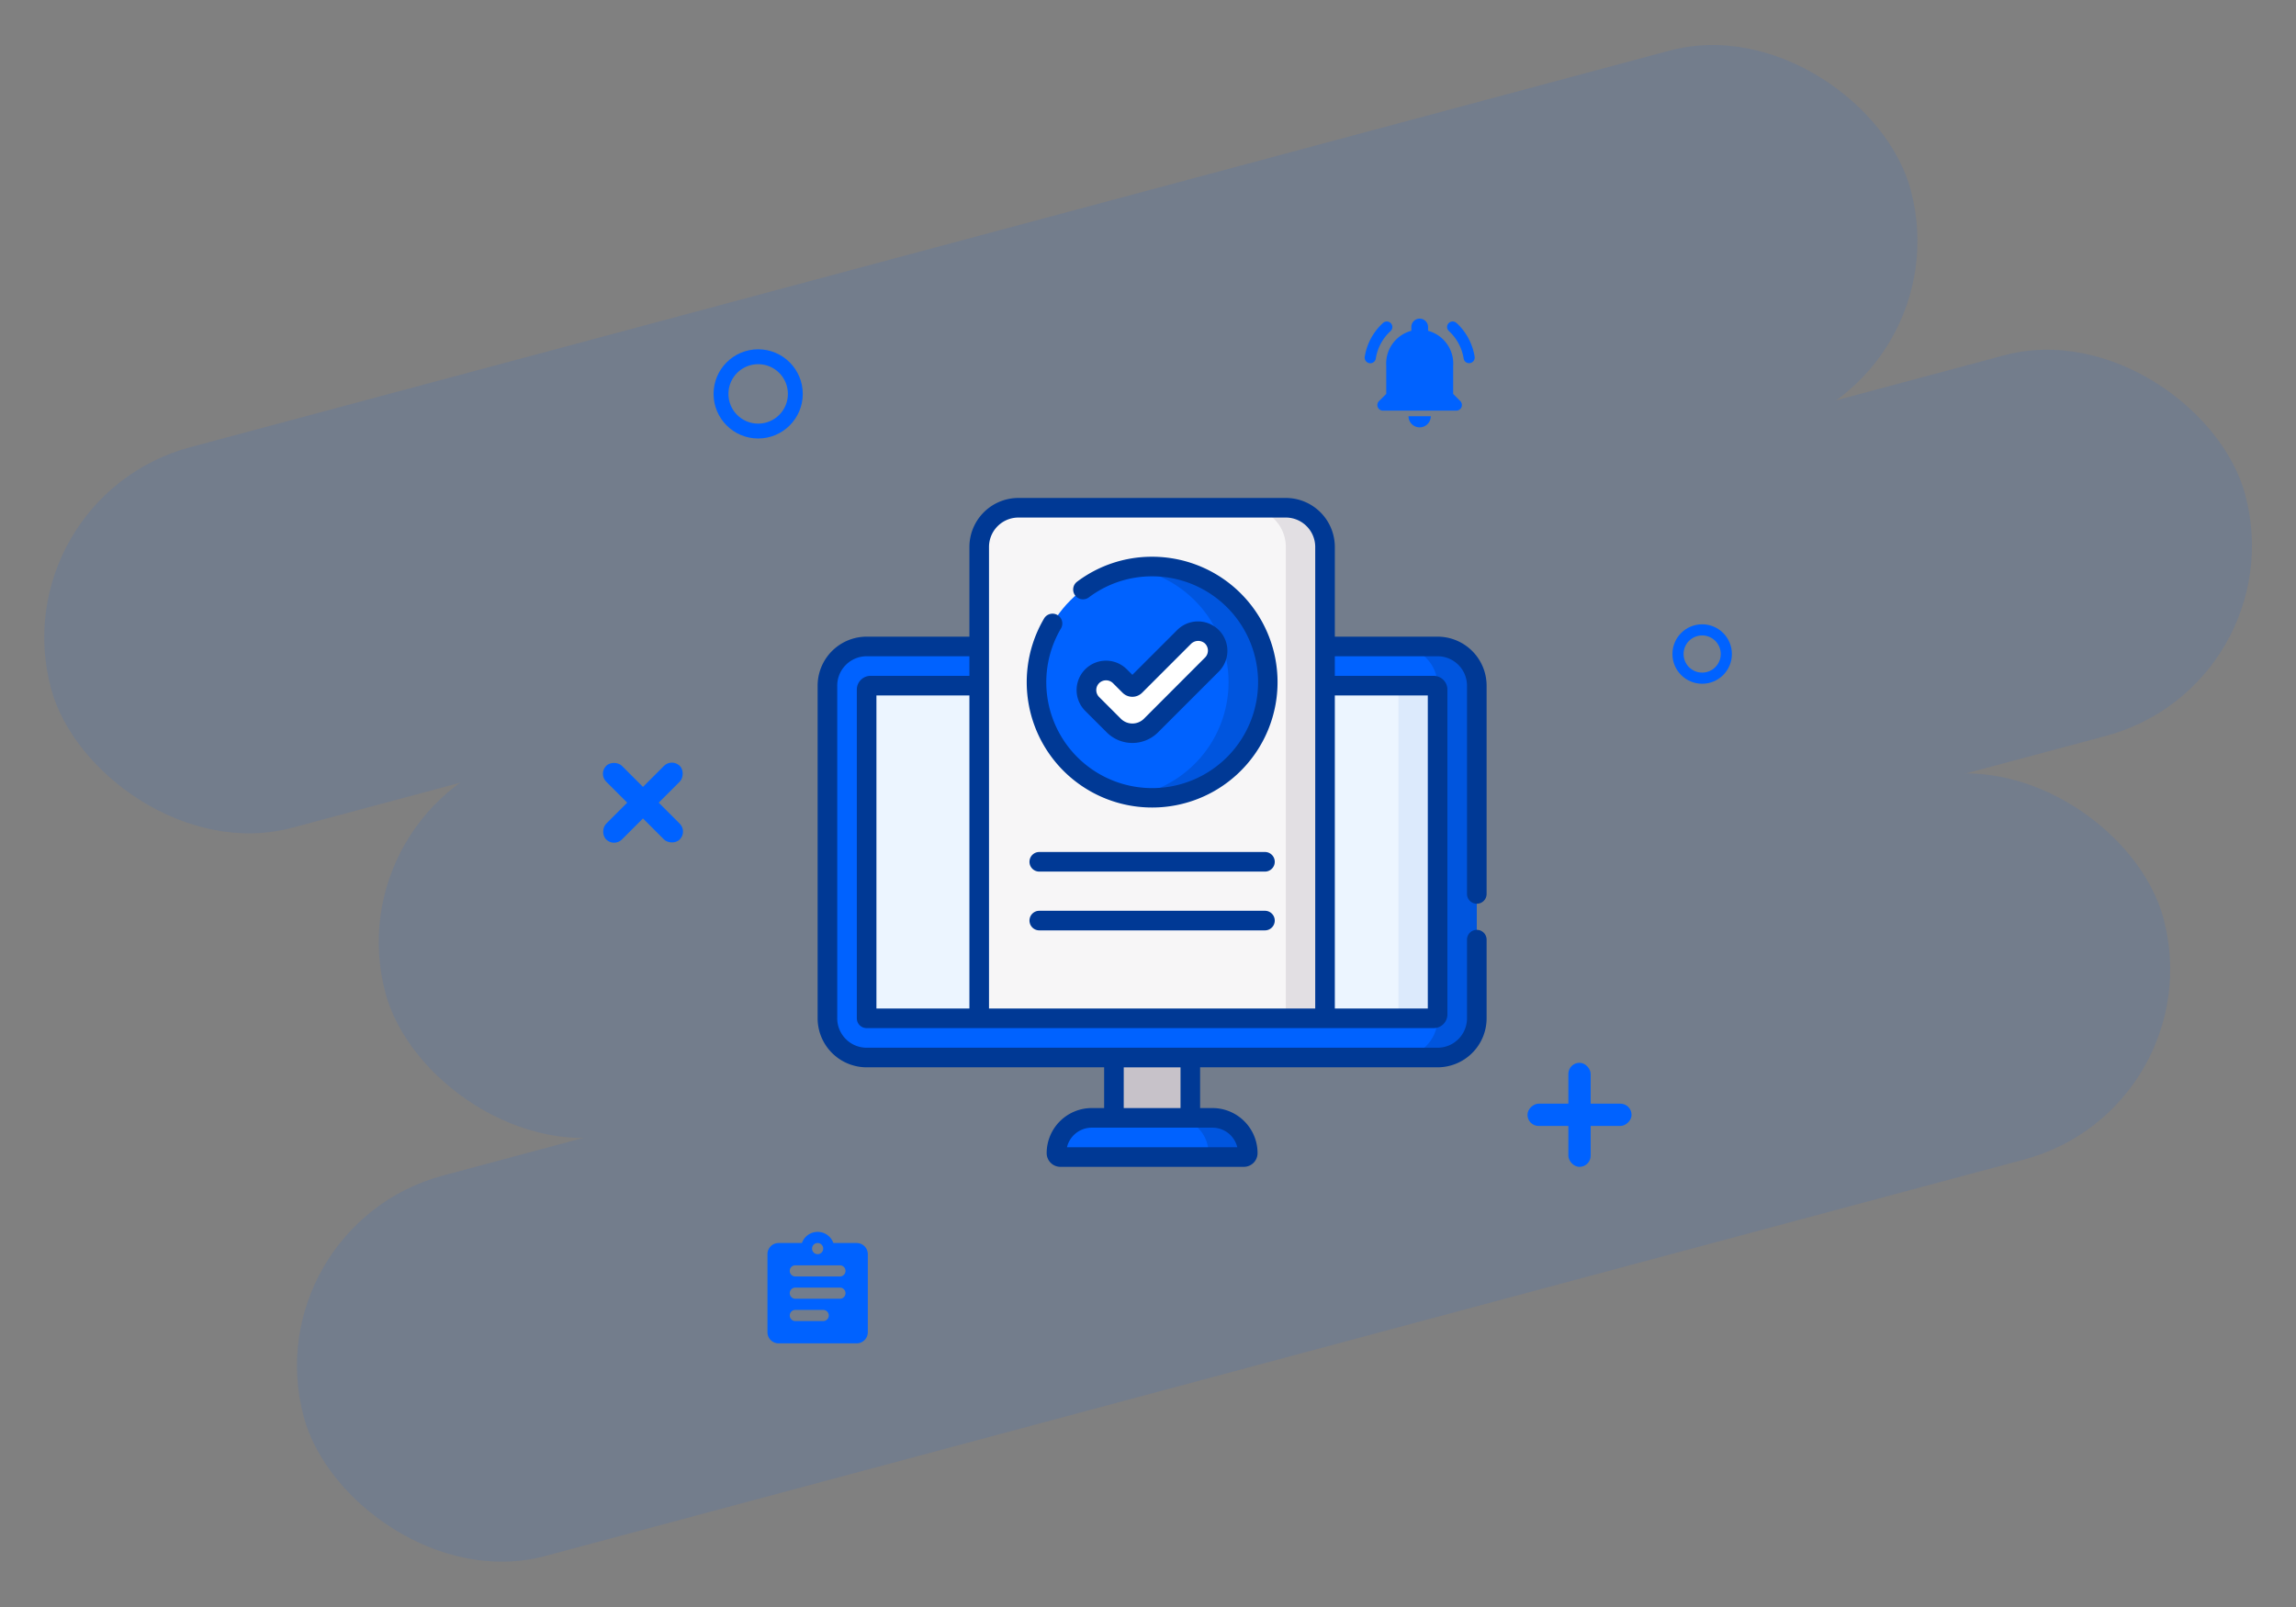 <svg xmlns="http://www.w3.org/2000/svg" width="308.892" height="216.228" viewBox="0 0 308.892 216.228">
  <rect x="0" y="0" width="308.892" height="216.228" fill="#808080" stroke="none"/>
  <g id="Group_12057" data-name="Group 12057" transform="translate(6572 794)">
    <g id="Group_12054" data-name="Group 12054" transform="translate(-6641.609 -1054.262)" opacity="0.1">
      <rect id="Rectangle_1738" data-name="Rectangle 1738" width="259" height="53" rx="26.5" transform="matrix(0.966, -0.259, 0.259, 0.966, 103.609, 425.296)" fill="#0062ff"/>
      <rect id="Rectangle_1739" data-name="Rectangle 1739" width="259" height="53" rx="26.5" transform="matrix(0.966, -0.259, 0.259, 0.966, 114.609, 368.296)" fill="#0062ff"/>
      <rect id="Rectangle_1740" data-name="Rectangle 1740" width="259" height="53" rx="26.5" transform="matrix(0.966, -0.259, 0.259, 0.966, 69.609, 327.296)" fill="#0062ff"/>
    </g>
    <g id="calendar_1_" data-name="calendar (1)" transform="translate(-6462 -727)">
      <g id="Group_11918" data-name="Group 11918" transform="translate(1.318 1.318)">
        <g id="Group_11915" data-name="Group 11915" transform="translate(0 18.665)">
          <path id="Path_30858" data-name="Path 30858" d="M226.772,428.316h10.275v8.118H226.772Z" transform="translate(-188.228 -373.01)" fill="#c7c2c9"/>
          <path id="Path_30859" data-name="Path 30859" d="M203.787,474.5H187.544a4.746,4.746,0,0,0-4.746,4.746.527.527,0,0,0,.527.527h24.681a.527.527,0,0,0,.527-.527A4.746,4.746,0,0,0,203.787,474.5Z" transform="translate(-151.984 -411.075)" fill="#0062ff"/>
          <path id="Path_30860" data-name="Path 30860" d="M277.477,474.5H272.2a4.746,4.746,0,0,1,4.746,4.746.527.527,0,0,1-.527.527H281.7a.527.527,0,0,0,.527-.527A4.746,4.746,0,0,0,277.477,474.5Z" transform="translate(-225.673 -411.075)" fill="#0055de"/>
          <path id="Path_30861" data-name="Path 30861" d="M89.59,168.99H12.773A5.273,5.273,0,0,1,7.5,163.717v-44.76a5.273,5.273,0,0,1,5.273-5.273H89.59a5.273,5.273,0,0,1,5.273,5.273v44.76A5.273,5.273,0,0,1,89.59,168.99Z" transform="translate(-7.5 -113.684)" fill="#0062ff"/>
          <path id="Path_30862" data-name="Path 30862" d="M449.773,113.684H444.5a5.273,5.273,0,0,1,5.273,5.273v44.76a5.273,5.273,0,0,1-5.273,5.273h5.273a5.273,5.273,0,0,0,5.273-5.273v-44.76A5.273,5.273,0,0,0,449.773,113.684Z" transform="translate(-367.684 -113.684)" fill="#0055de"/>
          <path id="Path_30863" data-name="Path 30863" d="M37.5,187.916v-43.7a.527.527,0,0,1,.527-.527h75.762a.527.527,0,0,1,.527.527v43.705a.527.527,0,0,1-.527.527H38.027A.528.528,0,0,1,37.5,187.916Z" transform="translate(-32.227 -138.411)" fill="#ecf5ff"/>
          <path id="Path_30864" data-name="Path 30864" d="M446.773,143.684H441.5a.527.527,0,0,1,.527.527v43.705a.527.527,0,0,1-.527.527h5.273a.527.527,0,0,0,.527-.527V144.211A.527.527,0,0,0,446.773,143.684Z" transform="translate(-365.211 -138.411)" fill="#dceafc"/>
        </g>
        <path id="Path_30865" data-name="Path 30865" d="M170.188,76.2H123.664V12.773A5.273,5.273,0,0,1,128.937,7.5h35.978a5.273,5.273,0,0,1,5.273,5.273Z" transform="translate(-103.245 -7.5)" fill="#f7f6f7"/>
        <path id="Path_30866" data-name="Path 30866" d="M333.609,7.5h-5.273a5.273,5.273,0,0,1,5.273,5.273V76.2h5.273V12.773A5.273,5.273,0,0,0,333.609,7.5Z" transform="translate(-271.939 -7.5)" fill="#e2dfe3"/>
        <g id="Group_11917" data-name="Group 11917" transform="translate(28.125 7.91)">
          <circle id="Ellipse_79" data-name="Ellipse 79" cx="15.557" cy="15.557" r="15.557" transform="translate(0 0)" fill="#0062ff"/>
          <path id="Path_30867" data-name="Path 30867" d="M243.637,52.5a15.6,15.6,0,0,0-2.637.224,15.557,15.557,0,0,1,0,30.664A15.557,15.557,0,1,0,243.637,52.5Z" transform="translate(-228.08 -52.5)" fill="#0055de"/>
          <g id="Group_11916" data-name="Group 11916" transform="translate(6.721 8.693)">
            <path id="Path_30868" data-name="Path 30868" d="M211.916,115.7a3.5,3.5,0,0,1-2.486-1.028l-2.921-2.921a2.637,2.637,0,1,1,3.729-3.729l1.3,1.3a.527.527,0,0,0,.746,0l6.565-6.565a2.686,2.686,0,0,1,3.689-.141,2.637,2.637,0,0,1,.092,3.817l-8.234,8.234A3.5,3.5,0,0,1,211.916,115.7Z" transform="translate(-205.737 -101.952)" fill="#fff"/>
          </g>
        </g>
      </g>
      <path id="Path_30869" data-name="Path 30869" d="M88.682,54.6A1.318,1.318,0,0,0,90,53.279V25.256a6.6,6.6,0,0,0-6.592-6.592H69.581V6.592A6.6,6.6,0,0,0,62.989,0H27.011a6.6,6.6,0,0,0-6.592,6.592V18.664H6.592A6.6,6.6,0,0,0,0,25.256V70.017a6.6,6.6,0,0,0,6.592,6.592H38.544V82.09H36.878a6.071,6.071,0,0,0-6.064,6.064A1.848,1.848,0,0,0,32.66,90H57.34a1.848,1.848,0,0,0,1.846-1.846,6.071,6.071,0,0,0-6.064-6.064H51.456V76.609H83.408A6.6,6.6,0,0,0,90,70.017V59.431a1.318,1.318,0,1,0-2.637,0V70.017a3.96,3.96,0,0,1-3.955,3.955H6.592a3.96,3.96,0,0,1-3.955-3.955V25.256A3.96,3.96,0,0,1,6.592,21.3H20.419v2.637H7.119a1.848,1.848,0,0,0-1.846,1.846V70.017a1.318,1.318,0,0,0,1.318,1.318H82.881a1.848,1.848,0,0,0,1.846-1.846V25.784a1.848,1.848,0,0,0-1.846-1.846h-13.3V21.3H83.408a3.96,3.96,0,0,1,3.955,3.955V53.279A1.318,1.318,0,0,0,88.682,54.6Zm-47.5,22.012h7.639V82.09H41.181Zm11.941,8.118a3.434,3.434,0,0,1,3.336,2.637H33.543a3.434,3.434,0,0,1,3.336-2.637ZM20.419,68.7H7.91V26.575H20.419Zm46.524,0H23.056V6.592a3.96,3.96,0,0,1,3.955-3.955H62.989a3.96,3.96,0,0,1,3.955,3.955ZM82.09,26.575V68.7H69.581V26.575ZM60.18,47.637H29.82a1.318,1.318,0,1,0,0,2.637H60.18a1.318,1.318,0,0,0,0-2.637ZM45,7.91a16.719,16.719,0,0,0-10.092,3.357,1.318,1.318,0,0,0,1.58,2.111A14.1,14.1,0,0,1,45,10.547a14.247,14.247,0,1,1-12.265,7.013,1.318,1.318,0,1,0-2.269-1.342A16.872,16.872,0,1,0,45,7.91ZM38.926,31.571a4.883,4.883,0,0,0,6.836,0l8.233-8.234a3.955,3.955,0,1,0-5.646-5.54L42.343,23.8l-.745-.745A3.955,3.955,0,1,0,36,28.65Zm-1.056-6.65a1.33,1.33,0,0,1,1.865,0l1.3,1.3a1.861,1.861,0,0,0,2.61,0l6.565-6.565a1.372,1.372,0,0,1,1.87-.1,1.331,1.331,0,0,1,.047,1.91L43.9,29.706a2.2,2.2,0,0,1-3.107,0l-2.921-2.921a1.32,1.32,0,0,1,0-1.864ZM60.18,55.547H29.82a1.318,1.318,0,1,0,0,2.637H60.18a1.318,1.318,0,0,0,0-2.637Z" fill="#003995"/>
    </g>
    <g id="Ellipse_103" data-name="Ellipse 103" transform="translate(-6476 -747)" fill="none" stroke="#0062ff" stroke-width="2">
      <circle cx="6" cy="6" r="6" stroke="none"/>
      <circle cx="6" cy="6" r="5" fill="none"/>
    </g>
    <g id="Ellipse_104" data-name="Ellipse 104" transform="translate(-6347 -710)" fill="none" stroke="#0062ff" stroke-width="1.5">
      <circle cx="4" cy="4" r="4" stroke="none"/>
      <circle cx="4" cy="4" r="3.25" fill="none"/>
    </g>
    <g id="Group_12055" data-name="Group 12055" transform="translate(-6653 -995)">
      <rect id="Rectangle_1743" data-name="Rectangle 1743" width="3" height="14" rx="1.5" transform="translate(292 344)" fill="#0062ff"/>
      <rect id="Rectangle_1744" data-name="Rectangle 1744" width="3" height="14" rx="1.5" transform="translate(286.5 352.5) rotate(-90)" fill="#0062ff"/>
    </g>
    <g id="Group_12056" data-name="Group 12056" transform="translate(-6444.841 -1141.73) rotate(45)">
      <rect id="Rectangle_1743-2" data-name="Rectangle 1743" width="3" height="14" rx="1.5" transform="translate(292 344)" fill="#0062ff"/>
      <rect id="Rectangle_1744-2" data-name="Rectangle 1744" width="3" height="14" rx="1.5" transform="translate(286.5 352.5) rotate(-90)" fill="#0062ff"/>
    </g>
    <g id="notifications_active-24px" transform="translate(-6390 -753)">
      <path id="Path_30872" data-name="Path 30872" d="M0,0H18V18H0Z" fill="none"/>
      <path id="Path_30873" data-name="Path 30873" d="M14.032,12.625V8.875a4.57,4.57,0,0,0-3.375-4.74v-.51A1.13,1.13,0,0,0,9.525,2.5,1.117,1.117,0,0,0,8.407,3.625v.51a4.556,4.556,0,0,0-3.375,4.74v3.75l-.975.968a.75.75,0,0,0,.525,1.282H14.46a.752.752,0,0,0,.532-1.282Zm-4.507,4.5a1.5,1.5,0,0,0,1.5-1.5h-3A1.5,1.5,0,0,0,9.525,17.125ZM5.61,4.173A.739.739,0,0,0,5.632,3.1.75.75,0,0,0,4.59,3.085,7.818,7.818,0,0,0,2.137,7.63a.758.758,0,0,0,.75.87.748.748,0,0,0,.735-.622A6.33,6.33,0,0,1,5.61,4.173Zm8.873-1.088a.759.759,0,0,0-1.05.015.736.736,0,0,0,.023,1.065,6.372,6.372,0,0,1,1.988,3.7.736.736,0,0,0,.735.623.753.753,0,0,0,.743-.87,7.866,7.866,0,0,0-2.438-4.538Z" transform="translate(-0.532 -0.625)" fill="#0062ff"/>
    </g>
    <g id="assignment-black-48dp" transform="translate(-6471 -629)">
      <path id="Path_30870" data-name="Path 30870" d="M0,0H18V18H0Z" fill="none"/>
      <path id="Path_30871" data-name="Path 30871" d="M15,2.5H11.865a2.241,2.241,0,0,0-4.23,0H4.5A1.5,1.5,0,0,0,3,4V14.5A1.5,1.5,0,0,0,4.5,16H15a1.5,1.5,0,0,0,1.5-1.5V4A1.5,1.5,0,0,0,15,2.5Zm-5.25,0A.75.75,0,1,1,9,3.25.752.752,0,0,1,9.75,2.5ZM10.5,13H6.75a.75.75,0,0,1,0-1.5H10.5a.75.75,0,0,1,0,1.5Zm2.25-3h-6a.75.75,0,0,1,0-1.5h6a.75.75,0,0,1,0,1.5Zm0-3h-6a.75.75,0,0,1,0-1.5h6a.75.75,0,0,1,0,1.5Z" transform="translate(-0.75 -0.25)" fill="#0062ff"/>
    </g>
  </g>
</svg>
